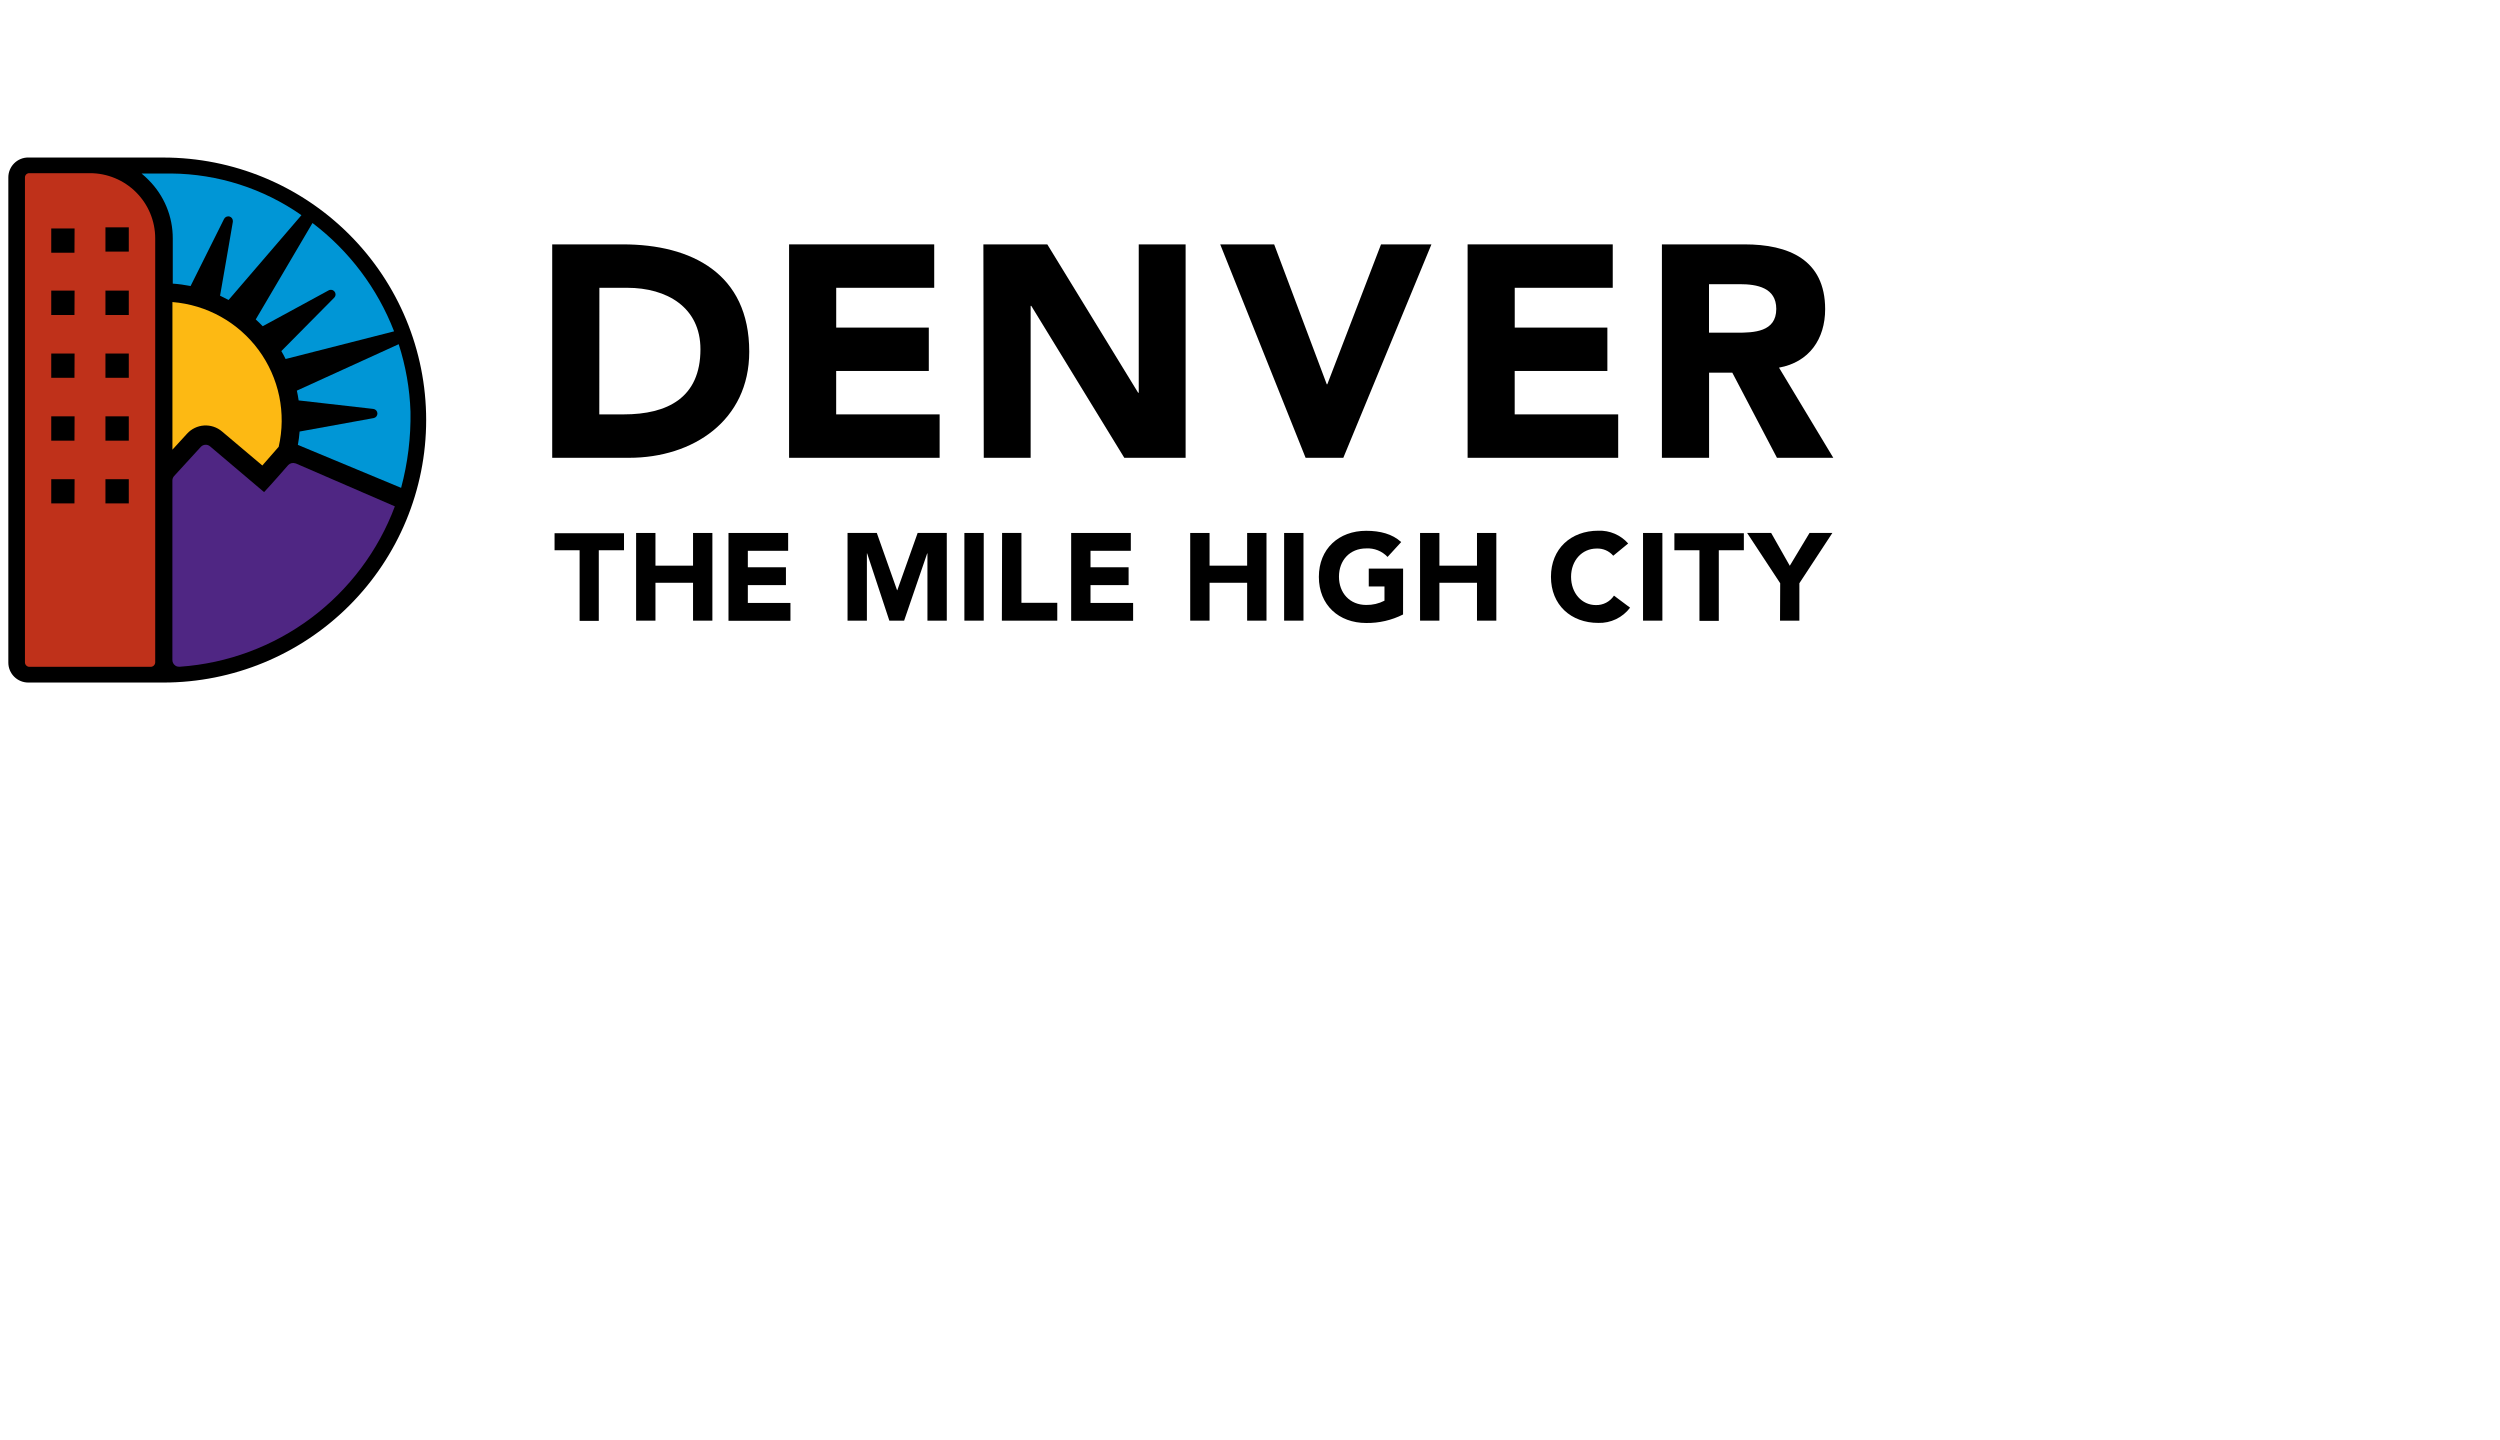 <svg width="500" height="288" viewBox="0 0 300 137" fill="none" xmlns="http://www.w3.org/2000/svg">
    <path d="M19.607 1H3.388C2.755 1 2.147 1.251 1.699 1.699C1.252 2.146 1 2.753 1 3.385V61.615C1 62.248 1.251 62.855 1.699 63.303C2.147 63.751 2.754 64.004 3.388 64.005H19.607C27.97 64.005 35.991 60.686 41.904 54.779C47.818 48.872 51.14 40.859 51.14 32.505C51.14 24.151 47.818 16.139 41.904 10.231C35.991 4.324 27.97 1.005 19.607 1.005V1Z" fill="black" />
    <path d="M66.265 11.425H74.738C82.996 11.425 89.909 14.934 89.909 24.302C89.909 32.587 83.139 37.036 75.5 37.036H66.265V11.425ZM71.915 31.826H74.85C80.097 31.826 84.054 29.834 84.054 24.011C84.054 18.985 80.035 16.635 75.26 16.635H71.926L71.915 31.826Z" fill="black" />
    <path d="M94.69 11.425H112.106V16.635H100.345V21.411H111.456V26.616H100.34V31.826H112.755V37.036H94.69V11.425Z" fill="black" />
    <path d="M118.006 11.425H125.676L136.578 29.231H136.649V11.425H142.274V37.036H134.916L123.754 18.806H123.677V37.036H118.052L118.006 11.425Z" fill="black" />
    <path d="M146.426 11.425H152.899L159.209 28.209H159.28L165.723 11.425H171.772L161.198 37.036H156.672L146.426 11.425Z" fill="black" />
    <path d="M176.113 11.425H193.529V16.635H181.768V21.411H192.884V26.616H181.763V31.826H194.183V37.036H176.113V11.425Z" fill="black" />
    <path d="M199.429 11.425H209.354C214.6 11.425 219.018 13.233 219.018 19.204C219.018 22.78 217.101 25.569 213.481 26.217L219.995 37.036H213.235L207.876 26.82H205.09V37.036H199.429V11.425ZM205.08 22.024H208.408C210.454 22.024 213.153 21.952 213.153 19.169C213.153 16.615 210.837 16.201 208.771 16.201H205.08V22.024Z" fill="black" />
    <path d="M69.553 48.13H66.547V46.087H74.881V48.13H71.854V56.604H69.553V48.13Z" fill="black" />
    <path d="M76.334 46.056H78.655V49.979H83.165V46.056H85.486V56.578H83.165V52.032H78.655V56.578H76.334V46.056Z" fill="black" />
    <path d="M87.419 46.056H94.578V48.196H89.74V50.173H94.312V52.313H89.74V54.453H94.854V56.594H87.419V46.056Z" fill="black" />
    <path d="M101.705 46.056H105.218L107.647 52.921H107.678L110.117 46.056H113.614V56.578H111.293V48.508H111.262L108.496 56.578H106.721L104.057 48.508H104.027V56.578H101.705V46.056Z" fill="black" />
    <path d="M115.726 46.056H118.047V56.578H115.726V46.056Z" fill="black" />
    <path d="M120.251 46.056H122.572V54.438H126.873V56.578H120.225L120.251 46.056Z" fill="black" />
    <path d="M128.54 46.056H135.698V48.196H130.861V50.173H135.432V52.313H130.861V54.453H135.974V56.594H128.54V46.056Z" fill="black" />
    <path d="M142.826 46.056H145.147V49.979H149.657V46.056H151.979V56.578H149.657V52.032H145.147V56.578H142.826V46.056Z" fill="black" />
    <path d="M154.095 46.056H156.417V56.578H154.095V46.056Z" fill="black" />
    <path d="M168.367 55.838C166.997 56.53 165.479 56.881 163.944 56.859C160.656 56.859 158.263 54.704 158.263 51.328C158.263 47.951 160.656 45.796 163.944 45.796C165.611 45.796 167.083 46.169 168.142 47.149L166.506 48.932C166.18 48.585 165.783 48.313 165.341 48.137C164.899 47.961 164.424 47.883 163.949 47.91C161.97 47.91 160.676 49.34 160.676 51.302C160.676 53.263 161.97 54.694 163.949 54.694C164.71 54.708 165.462 54.532 166.137 54.183V52.472H164.251V50.331H168.372L168.367 55.838Z" fill="black" />
    <path d="M170.407 46.056H172.728V49.979H177.238V46.056H179.559V56.578H177.238V52.032H172.728V56.578H170.407V46.056Z" fill="black" />
    <path d="M193.59 48.789C193.345 48.503 193.038 48.277 192.693 48.127C192.347 47.978 191.972 47.909 191.596 47.926C189.842 47.926 188.528 49.356 188.528 51.317C188.528 53.279 189.822 54.709 191.504 54.709C191.933 54.72 192.357 54.622 192.738 54.424C193.118 54.225 193.441 53.933 193.677 53.575L195.61 55.02C195.167 55.607 194.59 56.079 193.928 56.397C193.265 56.716 192.535 56.87 191.8 56.849C188.513 56.849 186.115 54.694 186.115 51.317C186.115 47.941 188.513 45.785 191.8 45.785C192.474 45.759 193.144 45.883 193.763 46.148C194.382 46.413 194.935 46.813 195.38 47.318L193.59 48.789Z" fill="black" />
    <path d="M197.164 46.056H199.486V56.578H197.164V46.056Z" fill="black" />
    <path d="M203.934 48.13H200.927V46.087H209.262V48.13H206.255V56.604H203.934V48.13Z" fill="black" />
    <path d="M213.624 52.089L209.656 46.056H212.54L214.774 49.994L217.142 46.056H219.882L215.925 52.089V56.578H213.603L213.624 52.089Z" fill="black" />
    <path d="M31.526 21.247L39.441 16.942C39.559 16.878 39.696 16.86 39.826 16.889C39.957 16.918 40.072 16.993 40.152 17.1C40.221 17.189 40.261 17.298 40.265 17.412C40.267 17.487 40.254 17.561 40.227 17.632C40.199 17.702 40.158 17.766 40.106 17.82L33.761 24.23C33.945 24.542 34.113 24.859 34.272 25.18L47.29 21.86C45.296 16.704 41.906 12.203 37.498 8.861C35.632 12.033 32.498 17.35 30.688 20.43C30.979 20.691 31.255 20.966 31.526 21.247Z" fill="#0096D6" />
    <path d="M20.732 10.705V16.134C21.45 16.184 22.164 16.282 22.869 16.426L26.888 8.371C26.949 8.251 27.05 8.157 27.174 8.106C27.297 8.054 27.436 8.048 27.563 8.09C27.672 8.125 27.767 8.193 27.834 8.284C27.902 8.376 27.94 8.487 27.942 8.6C27.944 8.638 27.944 8.675 27.942 8.713C27.942 8.713 27.031 14.056 26.408 17.585C26.75 17.744 27.082 17.912 27.43 18.096L36.174 7.921C31.594 4.717 26.149 2.973 20.558 2.921H17.137H16.984C17.277 3.163 17.557 3.42 17.823 3.692C18.747 4.611 19.48 5.704 19.98 6.908C20.479 8.111 20.735 9.402 20.732 10.705Z" fill="#0096D6" />
    <path d="M49.259 31.499C49.166 28.748 48.689 26.023 47.843 23.403L35.622 28.976C35.709 29.364 35.78 29.752 35.837 30.15L44.805 31.172C44.936 31.189 45.057 31.252 45.146 31.35C45.234 31.448 45.285 31.574 45.29 31.706C45.294 31.838 45.251 31.967 45.169 32.07C45.087 32.174 44.971 32.245 44.841 32.27L35.954 33.884C35.913 34.422 35.843 34.958 35.745 35.488L48.134 40.642C48.933 37.661 49.312 34.584 49.259 31.499Z" fill="#0096D6" />
    <path d="M20.691 18.341V36.06L22.445 34.145C22.971 33.564 23.704 33.211 24.486 33.16C25.269 33.11 26.041 33.366 26.638 33.874L31.48 37.96L33.444 35.713C33.9 33.721 33.922 31.654 33.508 29.653C33.093 27.652 32.253 25.764 31.043 24.116C29.833 22.469 28.282 21.101 26.496 20.105C24.71 19.109 22.73 18.509 20.691 18.346V18.341Z" fill="#FDB913" />
    <path d="M35.479 37.705H35.448C35.301 37.652 35.141 37.643 34.989 37.678C34.837 37.713 34.698 37.792 34.589 37.904C34.589 37.904 32.457 40.351 31.69 41.153C30.713 40.32 25.206 35.662 25.206 35.662C25.047 35.526 24.84 35.458 24.631 35.472C24.421 35.486 24.226 35.582 24.086 35.738L20.901 39.217C20.763 39.366 20.686 39.561 20.686 39.763V61.303C20.686 61.435 20.718 61.565 20.779 61.681C20.841 61.798 20.93 61.898 21.039 61.972C21.177 62.067 21.342 62.113 21.509 62.105H21.622C27.311 61.703 32.764 59.675 37.331 56.264C41.898 52.852 45.387 48.201 47.382 42.864L35.479 37.705Z" fill="#4F2683" />
    <path d="M10.792 2.88H3.505C3.436 2.88 3.367 2.894 3.304 2.921C3.24 2.948 3.182 2.988 3.134 3.038C3.087 3.088 3.05 3.148 3.025 3.213C3.001 3.278 2.991 3.347 2.994 3.416V61.579C2.994 61.717 3.047 61.851 3.142 61.951C3.237 62.052 3.367 62.112 3.505 62.12H18.083C18.227 62.119 18.364 62.062 18.465 61.96C18.566 61.859 18.624 61.722 18.625 61.579V10.705C18.625 8.63 17.8 6.639 16.331 5.172C14.862 3.704 12.869 2.88 10.792 2.88ZM8.936 42.511H6.149V39.6H8.951L8.936 42.511ZM8.936 34.977H6.149V32.061H8.951L8.936 34.977ZM8.936 27.438H6.149V24.522H8.951L8.936 27.438ZM8.936 19.899H6.149V16.972H8.951L8.936 19.899ZM8.936 12.431H6.149V9.515H8.951L8.936 12.431ZM15.455 42.511H12.653V39.6H15.455V42.511ZM15.455 34.977H12.653V32.061H15.455V34.977ZM15.455 27.438H12.653V24.522H15.455V27.438ZM15.455 19.899H12.653V16.972H15.455V19.899ZM15.455 12.293H12.653V9.377H15.455V12.293Z" fill="#BF311A" />
    <!-- <path d="M12.81 94H2.5156C2.11363 94 1.72814 94.1596 1.44391 94.4436C1.15968 94.7276 1 95.1128 1 95.5145V132.485C0.999999 132.887 1.15957 133.273 1.44371 133.558C1.72785 133.842 2.11334 134.002 2.5156 134.003H12.81C18.1181 134.003 23.2088 131.896 26.9622 128.145C30.7156 124.395 32.8243 119.308 32.8243 114.003C32.8243 108.699 30.7156 103.612 26.9622 99.8611C23.2088 96.1104 18.1181 94.0032 12.81 94.0032V94Z" fill="black" />
    <path d="M42.4241 100.619H47.8017C53.043 100.619 57.4307 102.847 57.4307 108.795C57.4307 114.055 53.1339 116.88 48.2852 116.88H42.4241V100.619ZM46.0102 113.572H47.8731C51.2028 113.572 53.7148 112.307 53.7148 108.61C53.7148 105.419 51.1639 103.927 48.1327 103.927H46.0167L46.0102 113.572Z" fill="black" /> -->
    <!-- <path d="M60.4653 100.619H71.5191V103.927H64.0547V106.959H71.107V110.264H64.0515V113.572H71.9313V116.88H60.4653V100.619Z" fill="black" />
    <path d="M75.2642 100.619H80.1322L87.0514 111.924H87.0968V100.619H90.6668V116.88H85.9967L78.912 105.305H78.8633V116.88H75.2934L75.2642 100.619Z" fill="black" />
    <path d="M93.302 100.619H97.4107L101.415 111.276H101.461L105.55 100.619H109.389L102.678 116.88H99.8058L93.302 100.619Z" fill="black" />
    <path d="M112.145 100.619H123.199V103.927H115.734V106.959H122.79V110.264H115.731V113.572H123.614V116.88H112.145V100.619Z" fill="black" /> -->
    <!-- <path d="M126.944 100.619H133.243C136.573 100.619 139.377 101.767 139.377 105.558C139.377 107.828 138.16 109.599 135.862 110.011L139.997 116.88H135.706L132.305 110.394H130.536V116.88H126.944V100.619ZM130.53 107.349H132.643C133.941 107.349 135.654 107.303 135.654 105.536C135.654 103.914 134.184 103.651 132.873 103.651H130.53V107.349Z" fill="black" />
    <path d="M44.5108 123.924H42.6025V122.627H47.8925V123.924H45.9713V129.304H44.5108V123.924Z" fill="black" />
    <path d="M48.8145 122.607H50.2879V125.098H53.1503V122.607H54.6237V129.288H53.1503V126.402H50.2879V129.288H48.8145V122.607Z" fill="black" />
    <path d="M55.8503 122.607H60.3939V123.966H57.3237V125.221H60.2251V126.58H57.3237V127.939H60.5691V129.298H55.8503V122.607Z" fill="black" />
    <path d="M64.918 122.607H67.1475L68.6891 126.966H68.7086L70.2566 122.607H72.4765V129.288H71.0031V124.164H70.9836L69.2278 129.288H68.1017L66.4108 124.164H66.3914V129.288H64.918V122.607Z" fill="black" /> -->
    <!-- <path d="M73.8169 122.607H75.2903V129.288H73.8169V122.607Z" fill="black" />
    <path d="M76.6891 122.607H78.1625V127.929H80.8918V129.288H76.6729L76.6891 122.607Z" fill="black" />
    <path d="M81.9497 122.607H86.4933V123.966H83.4231V125.221H86.3245V126.58H83.4231V127.939H86.6685V129.298H81.9497V122.607Z" fill="black" />
    <path d="M91.0173 122.607H92.4907V125.098H95.3532V122.607H96.8266V129.288H95.3532V126.402H92.4907V129.288H91.0173V122.607Z" fill="black" />
    <path d="M98.1702 122.607H99.6436V129.288H98.1702V122.607Z" fill="black" />
    <path d="M107.228 128.818C106.359 129.257 105.395 129.48 104.421 129.466C102.334 129.466 100.815 128.098 100.815 125.954C100.815 123.81 102.334 122.442 104.421 122.442C105.479 122.442 106.414 122.678 107.085 123.301L106.047 124.433C105.84 124.213 105.588 124.04 105.308 123.928C105.027 123.816 104.726 123.767 104.424 123.784C103.168 123.784 102.347 124.692 102.347 125.938C102.347 127.183 103.168 128.091 104.424 128.091C104.907 128.1 105.384 127.989 105.813 127.767V126.68H104.616V125.322H107.231L107.228 128.818Z" fill="black" />
    <path d="M108.523 122.607H109.996V125.098H112.859V122.607H114.332V129.288H112.859V126.402H109.996V129.288H108.523V122.607Z" fill="black" />
    <path d="M123.238 124.342C123.082 124.161 122.887 124.017 122.668 123.922C122.449 123.827 122.211 123.783 121.972 123.794C120.859 123.794 120.025 124.702 120.025 125.947C120.025 127.193 120.846 128.101 121.914 128.101C122.186 128.108 122.455 128.046 122.697 127.92C122.938 127.794 123.143 127.608 123.293 127.381L124.52 128.299C124.239 128.671 123.873 128.971 123.452 129.173C123.031 129.375 122.568 129.473 122.102 129.46C120.015 129.46 118.493 128.091 118.493 125.947C118.493 123.804 120.015 122.435 122.102 122.435C122.529 122.418 122.955 122.497 123.348 122.665C123.741 122.834 124.091 123.087 124.374 123.408L123.238 124.342Z" fill="black" />
    <path d="M125.506 122.607H126.98V129.288H125.506V122.607Z" fill="black" /> -->
    <!-- <path d="M129.803 123.924H127.895V122.627H133.185V123.924H131.276V129.304H129.803V123.924Z" fill="black" />
    <path d="M135.953 126.437L133.435 122.607H135.265L136.683 125.108L138.186 122.607H139.925L137.413 126.437V129.288H135.94L135.953 126.437Z" fill="black" />
    <path d="M20.375 106.856L25.3989 104.122C25.4736 104.082 25.5603 104.07 25.6431 104.088C25.7259 104.107 25.7994 104.154 25.85 104.222C25.8939 104.279 25.9189 104.348 25.9214 104.42C25.9227 104.468 25.9145 104.515 25.8972 104.56C25.8799 104.604 25.8539 104.645 25.8208 104.679L21.7933 108.749C21.9101 108.947 22.0172 109.148 22.1178 109.353L30.3806 107.245C29.1148 103.971 26.963 101.113 24.1656 98.9911C22.9811 101.005 20.9916 104.381 19.8428 106.337C20.0278 106.502 20.203 106.677 20.375 106.856Z" fill="#0096D6" />
    <path d="M13.5239 100.162V103.609C13.9797 103.641 14.4329 103.703 14.8805 103.794L17.4313 98.6798C17.4698 98.6039 17.534 98.5442 17.6126 98.5115C17.6911 98.4788 17.7788 98.4752 17.8597 98.5014C17.9286 98.5237 17.9888 98.567 18.0318 98.6251C18.0749 98.6832 18.0987 98.7534 18.0999 98.8257C18.1014 98.8495 18.1014 98.8733 18.0999 98.8971C18.0999 98.8971 17.5222 102.289 17.1263 104.53C17.3437 104.631 17.5547 104.738 17.7753 104.855L23.325 98.3944C20.4179 96.3599 16.9624 95.253 13.4135 95.2194H11.2424H11.145C11.331 95.3731 11.5087 95.5366 11.6773 95.7091C12.2641 96.2926 12.7295 96.9866 13.0464 97.7508C13.3634 98.5151 13.5257 99.3346 13.5239 100.162Z" fill="#0096D6" />
    <path d="M31.6301 113.364C31.5711 111.618 31.2685 109.887 30.7311 108.224L22.9746 111.762C23.0298 112.009 23.0752 112.255 23.1109 112.508L28.8033 113.157C28.8865 113.168 28.9631 113.208 29.0194 113.27C29.0758 113.332 29.1082 113.412 29.1109 113.496C29.1136 113.58 29.0865 113.662 29.0343 113.727C28.9821 113.793 28.9083 113.838 28.8261 113.854L23.1856 114.879C23.1594 115.22 23.115 115.56 23.0525 115.897L30.9161 119.169C31.4232 117.277 31.6635 115.323 31.6301 113.364Z" fill="#0096D6" />
    <path d="M13.498 105.01V116.26L14.6112 115.044C14.9454 114.676 15.4102 114.451 15.907 114.419C16.4038 114.387 16.8935 114.55 17.2724 114.872L20.3458 117.467L21.5921 116.04C21.8818 114.775 21.8956 113.463 21.6327 112.193C21.3698 110.922 20.8363 109.723 20.0684 108.677C19.3005 107.631 18.3163 106.762 17.1825 106.13C16.0488 105.498 14.7922 105.117 13.498 105.013V105.01Z" fill="#FDB913" />
    <path d="M22.8835 117.305H22.8641C22.7706 117.271 22.6695 117.265 22.5728 117.288C22.4761 117.31 22.3879 117.36 22.3188 117.431C22.3188 117.431 20.9655 118.985 20.4787 119.494C19.8588 118.965 16.3636 116.007 16.3636 116.007C16.2622 115.921 16.1311 115.878 15.9983 115.887C15.8654 115.896 15.7414 115.957 15.6528 116.056L13.6309 118.265C13.5435 118.359 13.4949 118.483 13.4946 118.612V132.288C13.4944 132.371 13.5147 132.454 13.5537 132.528C13.5928 132.602 13.6494 132.665 13.7186 132.712C13.8062 132.772 13.9111 132.802 14.0171 132.797H14.0885C17.6992 132.541 21.1602 131.254 24.0592 129.088C26.9581 126.922 29.1726 123.969 30.4388 120.58L22.8835 117.305Z" fill="#4F2683" />
    <path d="M7.215 95.1935H2.59033C2.54631 95.1934 2.50273 95.2023 2.46226 95.2196C2.42179 95.2369 2.38527 95.2623 2.35491 95.2941C2.32455 95.326 2.30099 95.3637 2.28567 95.4049C2.27035 95.4461 2.26359 95.4901 2.26579 95.534V132.463C2.26565 132.551 2.29921 132.635 2.35957 132.699C2.41993 132.763 2.5025 132.802 2.59033 132.807H11.8429C11.9339 132.806 12.0209 132.769 12.0852 132.705C12.1496 132.641 12.1861 132.554 12.1869 132.463V100.162C12.1869 98.8442 11.6631 97.5804 10.7307 96.6487C9.79827 95.7169 8.53364 95.1935 7.215 95.1935ZM6.03693 120.356H4.26819V118.508H6.04667L6.03693 120.356ZM6.03693 115.573H4.26819V113.721H6.04667L6.03693 115.573ZM6.03693 110.786H4.26819V108.934H6.04667L6.03693 110.786ZM6.03693 105.999H4.26819V104.141H6.04667L6.03693 105.999ZM6.03693 101.258H4.26819V99.4062H6.04667L6.03693 101.258ZM10.1748 120.356H8.39633V118.508H10.1748V120.356ZM10.1748 115.573H8.39633V113.721H10.1748V115.573ZM10.1748 110.786H8.39633V108.934H10.1748V110.786ZM10.1748 105.999H8.39633V104.141H10.1748V105.999ZM10.1748 101.17H8.39633V99.3187H10.1748V101.17Z" fill="#BF311A" /> -->
</svg>